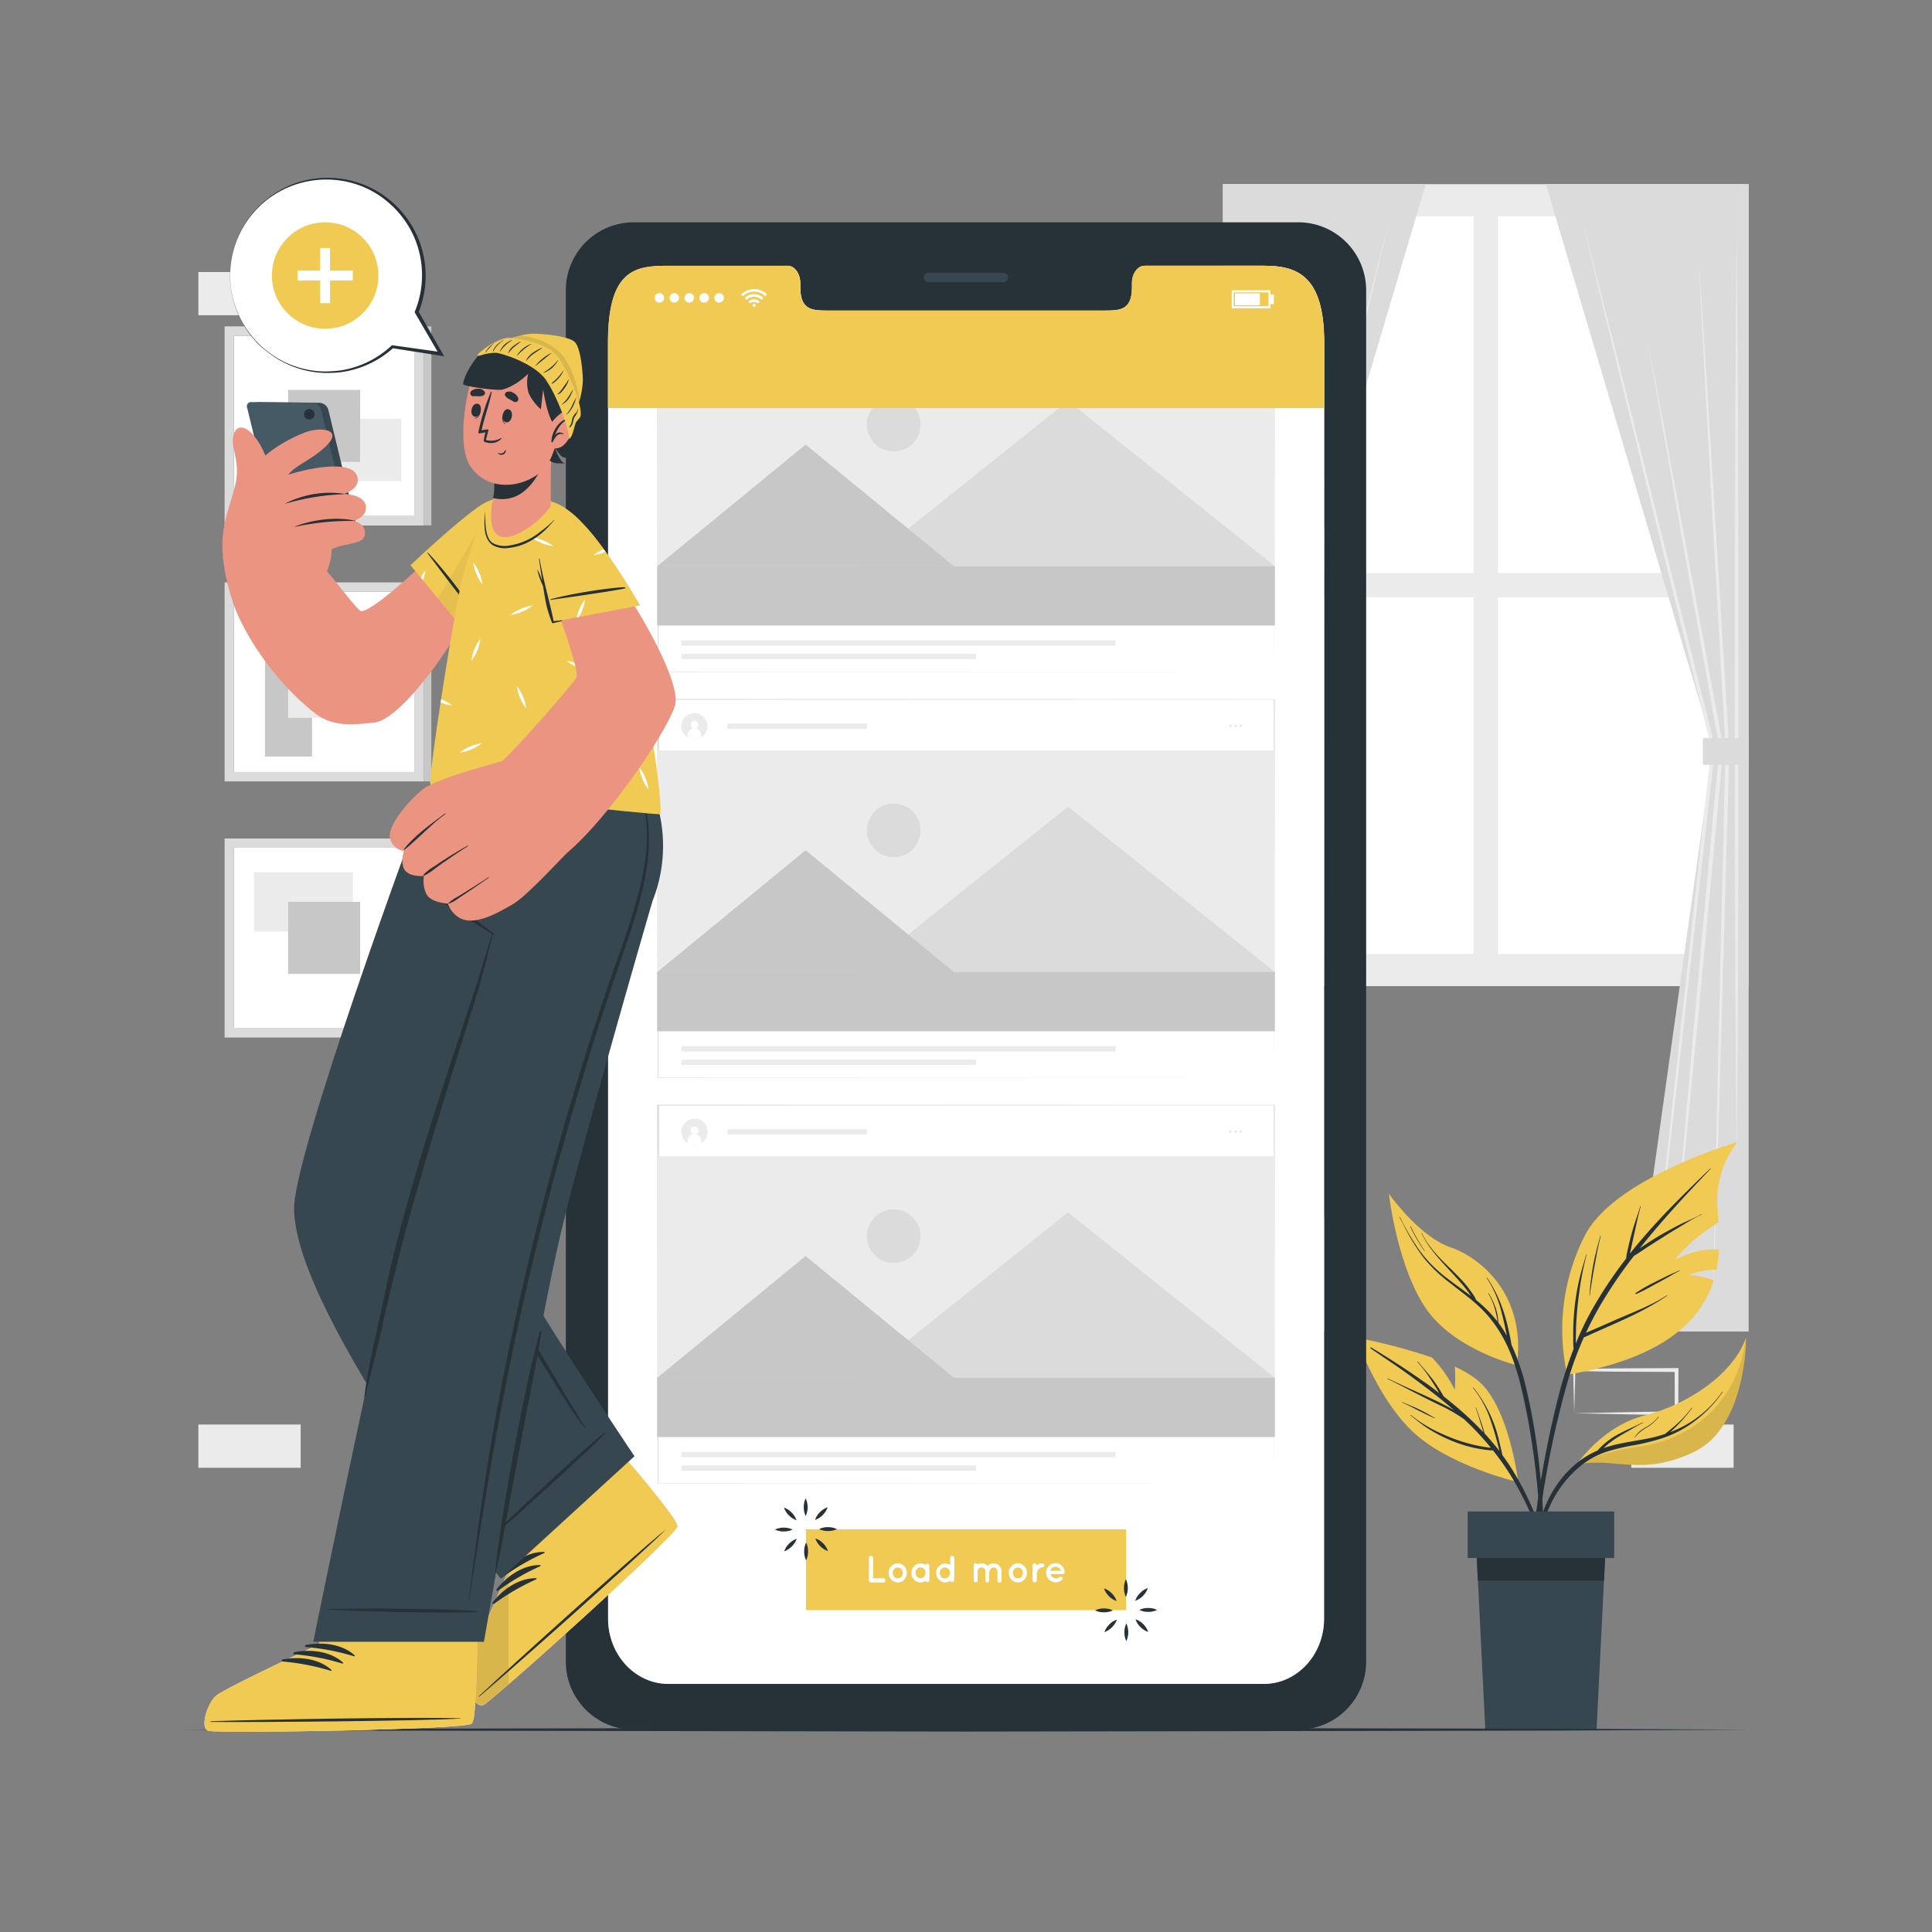 <svg xmlns="http://www.w3.org/2000/svg" viewBox="0 0 500 500"><rect x="0" y="0" width="500" height="500" fill="#808080" stroke="none"/><g id="freepik--background-complete--inject-30"><path d="M407.41,365.75l13.35-.28,6.58-.11c2.19-.05,4.37,0,6.55-.06l-.45.45-.05-11.19.5.5L420.65,355c-4.42,0-8.83-.12-13.24-.17l.27-.27c0,1.83-.09,3.67-.13,5.54Zm0,0-.15-5.54c0-1.86-.11-3.75-.13-5.65v-.27h.28c4.41-.05,8.82-.16,13.24-.17l13.24-.06h.5v.5l-.06,11.19v.45h-.44c-2.23,0-4.47,0-6.7-.06l-6.66-.11Z" style="fill:#ebebeb"></path><rect x="422.18" y="368.67" width="26.48" height="11.19" transform="translate(870.84 748.53) rotate(180)" style="fill:#ebebeb"></rect><path d="M342.86,228.32l13.36-.28,6.58-.11c2.19,0,4.36,0,6.54-.05l-.44.44-.06-11.19.5.5-13.24-.06c-4.41,0-8.82-.11-13.24-.16l.28-.28c0,1.83-.09,3.68-.14,5.54Zm0,0-.14-5.53c0-1.87-.11-3.76-.13-5.66v-.27h.27c4.42-.05,8.83-.16,13.24-.16l13.24-.07h.5v.5l0,11.19v.45h-.45c-2.23,0-4.47,0-6.69-.06L356,228.6Z" style="fill:#ebebeb"></path><path d="M357.63,242.43l13.36-.28,6.58-.11c2.19,0,4.36,0,6.54,0l-.44.44-.05-11.19.49.5-13.24-.06c-4.41,0-8.82-.11-13.24-.16l.28-.28c0,1.83-.09,3.68-.13,5.54Zm0,0-.14-5.53c0-1.87-.11-3.76-.13-5.66V231h.27c4.42-.05,8.83-.16,13.24-.16l13.24-.07h.51v.5l-.05,11.19v.45h-.45c-2.23,0-4.46,0-6.69-.06l-6.66-.11Z" style="fill:#ebebeb"></path><rect x="372.35" y="217.13" width="26.48" height="11.19" transform="translate(771.18 445.46) rotate(180)" style="fill:#ebebeb"></rect><rect x="51.34" y="368.67" width="26.48" height="11.19" transform="translate(129.16 748.53) rotate(180)" style="fill:#ebebeb"></rect><path d="M66.11,67.49l13.36-.28,6.58-.11c2.19,0,4.36,0,6.54-.06l-.44.45L92.09,56.3l.5.5-13.24-.07c-4.41,0-8.82-.11-13.24-.16l.28-.27c0,1.83-.09,3.67-.14,5.53Zm0,0L66,62c0-1.87-.11-3.75-.13-5.65V56h.27c4.42-.05,8.83-.16,13.24-.16l13.24-.06h.51v.51l0,11.19v.45h-.45c-2.23,0-4.47,0-6.69-.05l-6.66-.12Z" style="fill:#ebebeb"></path><rect x="51.34" y="70.41" width="26.48" height="11.19" transform="translate(129.16 152) rotate(180)" style="fill:#ebebeb"></rect><rect x="407.41" y="56.3" width="26.48" height="11.19" transform="translate(841.29 123.78) rotate(180)" style="fill:#ebebeb"></rect><rect x="316.5" y="47.67" width="136.06" height="207.55" transform="translate(769.05 302.88) rotate(180)" style="fill:#ebebeb"></rect><rect x="387.67" y="55.98" width="57.51" height="92.32" transform="translate(832.85 204.28) rotate(180)" style="fill:#fff"></rect><rect x="323.87" y="55.98" width="57.51" height="92.32" transform="translate(705.26 204.28) rotate(180)" style="fill:#fff"></rect><rect x="387.67" y="154.58" width="57.51" height="92.32" transform="translate(832.85 401.48) rotate(180)" style="fill:#fff"></rect><rect x="323.87" y="154.58" width="57.51" height="92.32" transform="translate(705.26 401.48) rotate(180)" style="fill:#fff"></rect><polygon points="368.99 47.67 316.5 47.67 316.5 344.6 346.88 344.6 325.67 193.5 368.99 47.67" style="fill:#dbdbdb"></polygon><polygon points="359.89 55.69 351.57 90.2 343.1 124.68 326.15 193.62 326.16 193.45 334 265.5 337.92 301.53 341.67 337.57 337.43 301.58 333.34 265.58 325.18 193.56 325.17 193.47 325.19 193.38 342.46 124.52 351.1 90.09 359.89 55.69" style="fill:#ebebeb"></polygon><polygon points="319.62 61.78 319.86 91.56 320 121.34 320.12 180.9 320 240.46 319.87 270.23 319.62 300.01 319.38 270.23 319.24 240.46 319.12 180.9 319.24 121.34 319.38 91.56 319.62 61.78" style="fill:#ebebeb"></polygon><path d="M329.43,67.36,327.8,99,326,130.66,322.47,194v0c.36,11.75.58,23.5.87,35.26l.83,35.26.83,35.26.67,35.26L324.5,299.7l-1-35.26-1-35.25c-.32-11.75-.71-23.5-1-35.26v0l3.88-63.27L327.34,99Z" style="fill:#ebebeb"></path><path d="M336.26,330.38l-3.44-34.16-3.32-34.17c-2.13-22.8-4.35-45.58-6.4-68.38v-.12l9.73-53.22,4.94-26.59,5-26.58-4.59,26.66-4.67,26.64L324,193.71v-.12c2.18,22.78,4.19,45.58,6.29,68.38l3,34.2Z" style="fill:#ebebeb"></path><rect x="316.5" y="191.01" width="11.85" height="6.92" transform="translate(644.85 388.95) rotate(180)" style="fill:#dbdbdb"></rect><polygon points="400.07 47.67 452.56 47.67 452.56 344.6 422.18 344.6 443.38 193.5 400.07 47.67" style="fill:#dbdbdb"></polygon><polygon points="409.16 55.69 417.95 90.09 426.59 124.52 443.87 193.38 443.89 193.47 443.88 193.56 435.71 265.58 431.63 301.58 427.38 337.57 431.14 301.53 435.05 265.5 442.89 193.45 442.9 193.62 425.95 124.68 417.48 90.2 409.16 55.69" style="fill:#ebebeb"></polygon><polygon points="449.43 61.78 449.68 91.56 449.82 121.34 449.93 180.9 449.82 240.46 449.68 270.23 449.43 300.01 449.19 270.23 449.05 240.46 448.94 180.9 449.05 121.34 449.19 91.56 449.43 61.78" style="fill:#ebebeb"></polygon><path d="M439.63,67.36,441.72,99l1.95,31.63,3.87,63.27v0c-.26,11.76-.65,23.51-1,35.26l-1,35.25-1,35.26L443.38,335l.67-35.26.83-35.26.83-35.26c.3-11.76.52-23.51.87-35.26v0L443,130.66,441.26,99Z" style="fill:#ebebeb"></path><path d="M432.79,330.38l2.91-34.21,3-34.2c2.1-22.8,4.11-45.6,6.29-68.38v.12l-9.48-53.25-4.67-26.64-4.6-26.66,5,26.58,4.94,26.59L446,193.55v.12c-2.06,22.8-4.27,45.58-6.4,68.38l-3.33,34.17Z" style="fill:#ebebeb"></path><rect x="440.7" y="191.01" width="11.85" height="6.92" style="fill:#dbdbdb"></rect><rect x="60.55" y="86.9" width="46.65" height="46.65" style="fill:#fff"></rect><path d="M58.13,84.47V136h51.5V84.47Zm49.08,49.08H60.55V86.9h46.66Z" style="fill:#dbdbdb"></path><rect x="77.6" y="98.27" width="16.13" height="36.36" transform="translate(202.12 30.78) rotate(90)" style="fill:#ebebeb"></rect><rect x="74.57" y="100.91" width="18.63" height="18.63" transform="translate(194.11 26.34) rotate(90)" style="fill:#c7c7c7"></rect><rect x="109.64" y="84.47" width="1.99" height="51.51" style="fill:#c7c7c7"></rect><rect x="60.55" y="153.14" width="46.65" height="46.65" style="fill:#fff"></rect><rect x="68.57" y="160.61" width="12.18" height="35.19" style="fill:#c7c7c7"></rect><path d="M58.13,150.72v51.5h51.5v-51.5Zm49.08,49.08H60.55V153.14h46.66Z" style="fill:#dbdbdb"></path><rect x="74.57" y="167.15" width="18.63" height="18.63" style="fill:#ebebeb"></rect><rect x="109.64" y="150.72" width="1.99" height="51.51" style="fill:#c7c7c7"></rect><rect x="60.55" y="219.39" width="46.65" height="46.65" style="fill:#fff"></rect><rect x="65.73" y="225.75" width="25.6" height="15.3" style="fill:#ebebeb"></rect><path d="M58.13,217v51.51h51.5V217ZM107.21,266H60.55V219.39h46.66Z" style="fill:#dbdbdb"></path><rect x="74.57" y="233.4" width="18.63" height="18.63" style="fill:#c7c7c7"></rect><rect x="109.64" y="216.96" width="1.99" height="51.51" style="fill:#c7c7c7"></rect></g><g id="freepik--Plant--inject-30"><path d="M392.91,383.56s-17.46-4-27-12.78S351,346.17,351,346.17a150.3,150.3,0,0,1,19.58,5.14,33.35,33.35,0,0,1,5.92,8.38,41.18,41.18,0,0,0,0-6,26.78,26.78,0,0,1,6.21,3.78C390.67,364.42,392.91,383.56,392.91,383.56Z" style="fill:#F0CA53"></path><path d="M361.87,353.85c-2.38-1.65-4.81-3.24-7.18-4.9a.14.14,0,0,1,.15-.23c4.5,2.69,8.93,5.56,13.22,8.57,1.5,1,3,2.14,4.42,3.25l-.3-.52c-.53-.88-1.08-1.74-1.63-2.6a37,37,0,0,0-3.71-4.94c0-.06,0-.14.09-.09,1.36,1.57,2.71,3.12,4,4.79.59.79,1.13,1.61,1.65,2.44.27.44.54.88.79,1.32.08.15.17.3.26.45,2.26,1.78,4.46,3.62,6.55,5.58,1.3,1.2,2.55,2.46,3.75,3.75-.67-2.12-1.26-4.25-2-6.33a.06.06,0,1,1,.11,0c.76,2.18,1.59,4.37,2.18,6.61,1.34,1.45,2.62,2.95,3.82,4.5l-.06-.28c-.2-.82-.4-1.64-.62-2.46-.43-1.58-.89-3.15-1.43-4.7a27.36,27.36,0,0,0-4.69-8.86c-.05-.05,0-.14.09-.08a34.14,34.14,0,0,1,6.69,14c.18.75.36,1.49.53,2.24.09.4.19.8.26,1.21.53.71,1,1.43,1.54,2.17a75.48,75.48,0,0,1,7.39,14.49,166.11,166.11,0,0,1,5.59,17.44c0,.12-.14.16-.17,0-3.42-10.21-6.91-20.57-12.75-29.71q-1.86-2.88-4-5.57a33.22,33.22,0,0,1-8.49-1.69,38.4,38.4,0,0,1-8.51-4.11c-1.53-1-2.93-2.15-4.36-3.3a.06.06,0,1,1,.08-.09,34.69,34.69,0,0,0,8,4.84,43.48,43.48,0,0,0,8.81,3c1.29.28,2.59.49,3.9.66a71.2,71.2,0,0,0-5.15-5.7c-.59-.59-1.2-1.15-1.8-1.72a42.16,42.16,0,0,0-6.46-3.7c-2.86-1.38-5.67-2.84-8.5-4.28-1.6-.82-3.19-1.65-4.8-2.43-.07,0,0-.14.06-.11,2.87,1.39,5.79,2.69,8.68,4,2.73,1.25,5.49,2.5,8.1,4l.33.2c-2.36-2.06-4.81-4-7.31-5.91Q365.44,356.34,361.87,353.85Z" style="fill:#263238"></path><path d="M362.86,362.85c1.42.62,2.87,1.17,4.27,1.83s2.82,1.47,4.19,2.28c.06,0,0,.12-.06.09-1.39-.67-2.8-1.29-4.18-2s-2.81-1.47-4.25-2.11C362.76,362.93,362.79,362.82,362.86,362.85Z" style="fill:#263238"></path><path d="M449.62,295.58a24.91,24.91,0,0,0-5.21,14.5c-.06,1.56.19,3.74.37,6.31a41.39,41.39,0,0,0-11.4,9.74,20.63,20.63,0,0,1,11.52-2.76,36.05,36.05,0,0,1-.67,5.22,19.55,19.55,0,0,0-7.4,1.46,16.64,16.64,0,0,1,6.67,1.33c-3.11,9.9-12.36,20.07-37.91,24.39a53.65,53.65,0,0,1,4.53-35.95C417.77,304.77,449.62,295.58,449.62,295.58Z" style="fill:#F0CA53"></path><path d="M396.75,398.14q.67-6.34,1.66-12.65a253.76,253.76,0,0,1,5.15-25,98.9,98.9,0,0,1,3.69-11.39,17.7,17.7,0,0,1-.1-2c0-.82,0-1.63,0-2.45,0-1.64.09-3.27.23-4.9a59.63,59.63,0,0,1,1.57-9.58c.47-1.82,1-3.61,1.55-5.41a.06.06,0,1,1,.11,0,70.85,70.85,0,0,0-1.88,9.56,88,88,0,0,0-.86,9.59c0,.88-.05,1.75-.05,2.63,0,.37,0,.75,0,1.13a80.15,80.15,0,0,1,4.3-8.91,109.17,109.17,0,0,1,8.75-13.08,5.8,5.8,0,0,1,.2-1.43c.12-.57.25-1.14.38-1.71.26-1.16.55-2.33.87-3.48.63-2.31,1.47-4.55,2.19-6.84a.06.06,0,0,1,.12,0c-.68,2.26-1.12,4.6-1.64,6.91-.26,1.14-.51,2.28-.76,3.42-.12.57-.25,1.14-.36,1.71l0,.13c1-1.31,2.09-2.59,3.17-3.85,4.87-5.72,10.22-11,15.61-16.24.66-.64,1.34-1.27,2-1.91.05,0,.13,0,.08.09-5.15,5.37-10.21,10.79-15,16.48-1.14,1.35-2.26,2.71-3.36,4.1.58-.4,1.16-.78,1.74-1.16,1.49-1,3-1.92,4.54-2.79s3.11-1.71,4.71-2.5,3.39-1.47,5-2.39c.06,0,.12.07.05.1a37.79,37.79,0,0,0-4.66,2.58c-1.55.92-3.11,1.85-4.63,2.82s-3,1.89-4.5,2.86c-1.25.81-2.47,1.69-3.76,2.44a121.29,121.29,0,0,0-8.18,11.91,86.47,86.47,0,0,0-4.23,8l.91-.4,2.34-1,4.52-2c2.87-1.24,5.78-2.39,8.59-3.76a38.62,38.62,0,0,0,4.58-2.54c.07-.05.12.06.06.1-5.24,3.61-11.11,6.16-16.91,8.72L412,345.18c-.69.31-1.38.65-2.09.92a88.89,88.89,0,0,0-4.32,11.83A240.48,240.48,0,0,0,400,382.65c-1.47,8.34-2.46,16.74-3.22,25.17-.1,1.06-.19,2.11-.31,3.16a.34.34,0,0,1-.67,0C395.87,406.68,396.31,402.39,396.75,398.14Z" style="fill:#263238"></path><path d="M412.29,327.59c.47-2.6,1.16-5.13,1.86-7.68,0-.07.14,0,.12,0-.65,2.49-1.11,5-1.58,7.57s-.9,5.18-1.26,7.78a0,0,0,0,1-.08,0A68.86,68.86,0,0,1,412.29,327.59Z" style="fill:#263238"></path><path d="M423.3,334.63a46.55,46.55,0,0,1,5.56-3.12c.93-.48,1.87-.94,2.82-1.4s2-.86,2.94-1.35c.07,0,.13.07.06.11-.93.47-1.82,1-2.74,1.53s-1.88,1.05-2.83,1.56c-1.87,1-3.71,2.11-5.67,2.92A.14.14,0,0,1,423.3,334.63Z" style="fill:#263238"></path><path d="M392.59,353.32s-16.15-3.86-23.57-14.7c-7.09-10.35-9.38-28-9.56-29.55.29,1.43,3.63,16.85,14.63,24C382.51,338.6,390.64,343.13,392.59,353.32Z" style="fill:#263238;opacity:0.1"></path><path d="M377.68,325.4a20.68,20.68,0,0,1,6,9.81s0,.05-.05,0a24.18,24.18,0,0,0-6-9.74C377.55,325.44,377.63,325.35,377.68,325.4Z" style="fill:#263238"></path><path d="M392.59,353.32s-16.15-3.86-23.57-14.7c-7.09-10.35-9.38-28-9.56-29.55a.65.65,0,0,0,0-.1s7.75,11,15.9,13.82S394.93,335.31,392.59,353.32Z" style="fill:#F0CA53"></path><path d="M362.31,315a66.13,66.13,0,0,0,5,8.54,34.21,34.21,0,0,0,6.65,6.84c2.19,1.74,4.51,3.32,6.73,5a.35.35,0,0,0-.05-.08c-.41-.62-.86-1.22-1.32-1.81-.92-1.18-1.94-2.3-2.95-3.4-2-2.18-4.06-4.31-5.86-6.67a25,25,0,0,1-2.59-4.17c0-.07.08-.11.11,0,2.62,5.46,7.86,9,11.59,13.56.53.66,1,1.34,1.49,2a8.07,8.07,0,0,1,.93,1.65,33.76,33.76,0,0,1,5.51,5.57,22.12,22.12,0,0,0-.64-3.14,15.85,15.85,0,0,0-1.72-4.09c0-.07.06-.13.1-.07a19.29,19.29,0,0,1,1.89,4.07,14.82,14.82,0,0,1,.59,3.49h0a31.09,31.09,0,0,1,2.19,3.39c-.07-.34-.14-.69-.2-1-.32-1.61-.68-3.22-1.1-4.81a28.77,28.77,0,0,0-3.88-9.1c0-.06.05-.13.1-.06a34.53,34.53,0,0,1,4.3,8.9c.52,1.59.93,3.2,1.29,4.83.18.79.34,1.59.49,2.39.08.41.17.83.24,1.26a57.69,57.69,0,0,1,3.72,10.95,160.46,160.46,0,0,1,3.45,20.43,169,169,0,0,1,1.11,21.69c0,.91-.07,1.81-.12,2.72a.19.19,0,0,1-.37,0c-.16-3.58-.25-7.17-.47-10.75s-.52-7.16-.9-10.73a191.28,191.28,0,0,0-3.37-20.89c-1.31-5.91-3-11.85-6.24-17a31.94,31.94,0,0,0-5.82-6.93c-2.27-2-4.75-3.81-7.13-5.7a39,39,0,0,1-6.55-6.29,51.21,51.21,0,0,1-5.13-8.33c-.39-.74-.78-1.46-1.16-2.19C362.17,315,362.27,315,362.31,315Z" style="fill:#263238"></path><path d="M365.1,317.41a53.46,53.46,0,0,0,3.59,6.29,0,0,0,1,1-.07.05,43.32,43.32,0,0,1-3.64-6.3C365,317.38,365.06,317.34,365.1,317.41Z" style="fill:#263238"></path><path d="M451.88,346.17s.25,23-13.48,29.59-21.08,1.1-30.41,3.32h0c.36-.55,7-10.11,17.6-12.75C436.51,363.61,448.57,355.74,451.88,346.17Z" style="fill:#F0CA53"></path><path d="M451.88,346.17s.25,23-13.48,29.59-21.08,1.1-30.41,3.32h0a51.8,51.8,0,0,1,15.6-4.6C432.27,373.43,448.81,367.79,451.88,346.17Z" style="opacity:0.1"></path><path d="M407.09,379.49a23,23,0,0,1,5.46-3.69c.29-.15.59-.26.89-.39.15-.18.3-.35.46-.52a16.85,16.85,0,0,1,1.3-1.23,18.59,18.59,0,0,1,2.76-2c2.27-1.34,4.76-2.28,7.09-3.52a.06.06,0,0,1,.06.11c-1.15.59-2.27,1.25-3.38,1.9s-2.21,1.24-3.26,1.93a23.44,23.44,0,0,0-2.72,2l-.71.68a35.63,35.63,0,0,1,4.64-1.23c2.52-.51,5.06-.87,7.57-1.41a35.55,35.55,0,0,0,3.64-1c1.14-.92,2.28-1.83,3.35-2.82a27.07,27.07,0,0,0,3.55-3.94c0-.06.15,0,.1.07a42.39,42.39,0,0,1-5.62,6.21c.59-.23,1.17-.47,1.75-.73a28.4,28.4,0,0,0,11.7-9.73c0-.07.14,0,.1.06a32,32,0,0,1-9.46,9.08,28.44,28.44,0,0,1-6,2.83A55.71,55.71,0,0,1,423,374a53.5,53.5,0,0,0-7.28,1.73,21.73,21.73,0,0,0-6.1,3.21,28.65,28.65,0,0,0-8.23,10.2,51.41,51.41,0,0,0-4.53,16.79c0,.24-.4.24-.39,0C397.07,396.24,399.65,386.19,407.09,379.49Z" style="fill:#263238"></path><path d="M423,372a7.8,7.8,0,0,1,2.82-2.56,10.35,10.35,0,0,0,3.35-2.78c.05-.06.15,0,.11.06a11.42,11.42,0,0,1-3,2.66,10.43,10.43,0,0,0-3.23,2.67C423.07,372.11,423,372.06,423,372Z" style="fill:#263238"></path><polygon points="415.73 396.44 415.11 409.06 413.19 447.63 384.4 447.63 382.48 409.06 381.86 396.44 415.73 396.44" style="fill:#37474f"></polygon><polygon points="415.73 396.44 415.11 409.06 382.48 409.06 381.86 396.44 415.73 396.44" style="fill:#263238"></polygon><rect x="379.84" y="391.17" width="37.91" height="12.04" style="fill:#37474f"></rect></g><g id="freepik--Floor--inject-30"><polygon points="47.44 447.63 98.08 447.39 148.72 447.3 250 447.13 351.28 447.3 401.92 447.39 452.56 447.63 401.92 447.88 351.28 447.97 250 448.13 148.72 447.96 98.08 447.88 47.44 447.63" style="fill:#263238"></polygon></g><g id="freepik--Device--inject-30"><path d="M336.12,57.53H163.86a17.58,17.58,0,0,0-17.42,17.75v354.6a17.59,17.59,0,0,0,17.42,17.75H336.12a17.6,17.6,0,0,0,17.44-17.75V75.28A17.59,17.59,0,0,0,336.12,57.53Zm6.55,361.39c0,9.33-7,16.88-15.61,16.88H173c-8.64,0-15.63-7.55-15.63-16.88V88.72c0-19,7-19.94,15.63-19.94h30.87c1.79,0,3.26,2,3.26,4.56v1.09c0,5.92,3.24,5.94,7.22,5.94h71.39c4,0,7.22,0,7.22-5.94V73.34c0-2.52,1.45-4.56,3.27-4.56h30.88c8.62,0,15.61,2.53,15.61,19.94Z" style="fill:#263238"></path><path d="M259.73,73H240.26a1.2,1.2,0,0,1-1.2-1.2h0a1.21,1.21,0,0,1,1.2-1.21h19.47a1.2,1.2,0,0,1,1.2,1.21h0A1.2,1.2,0,0,1,259.73,73Z" style="fill:#37474f"></path><path d="M342.67,88.72v330.2c0,9.33-7,16.88-15.61,16.88H173c-8.64,0-15.63-7.55-15.63-16.88V88.72c0-19,7-19.94,15.63-19.94h30.87c1.79,0,3.26,2,3.26,4.56v1.09c0,5.92,3.24,5.94,7.22,5.94h71.39c4,0,7.23,0,7.23-5.94V73.34c0-2.52,1.44-4.56,3.27-4.56h30.87C335.68,68.78,342.67,71.31,342.67,88.72Z" style="fill:#fff"></path><rect x="170.33" y="88.3" width="159.46" height="85.58" style="fill:#fff"></rect><path d="M329.78,173.88l-159.45.05h-.11v-.05l-.14-85.58v-.11h.25l159.45,0h.14v.06Zm0,0-.14-85.58.14.06-159.45,0,.24-.1-.14,85.58-.1,0Z" style="fill:#dbdbdb"></path><rect x="176.35" y="165.75" width="112.36" height="1.35" style="fill:#ebebeb"></rect><rect x="176.35" y="169.23" width="76.25" height="1.35" style="fill:#ebebeb"></rect><rect x="170.08" y="89.2" width="159.85" height="72.66" transform="translate(500 251.07) rotate(180)" style="fill:#ebebeb"></rect><polygon points="222.89 146.53 329.92 146.53 276.41 103.75 222.89 146.53" style="fill:#dbdbdb"></polygon><polygon points="170.08 146.56 246.91 146.56 208.49 115.05 170.08 146.56" style="fill:#c7c7c7"></polygon><rect x="170.08" y="146.53" width="159.85" height="15.34" style="fill:#c7c7c7"></rect><circle cx="231.29" cy="109.89" r="6.94" style="fill:#dbdbdb"></circle><rect x="170.33" y="181" width="159.46" height="97.89" style="fill:#fff"></rect><path d="M329.78,278.88l-159.45.05h-.11v-.05L170.08,181v-.12h.25l159.45.05h.14V181Zm0,0L329.64,181l.14.06-159.45.05.24-.11-.14,97.88-.1-.05Z" style="fill:#dbdbdb"></path><path d="M181.5,190.81a3,3,0,0,1-1,.41,3.39,3.39,0,0,1-4.09-2.48,3.38,3.38,0,1,1,5.06,2.07Z" style="fill:#ebebeb"></path><path d="M180.75,187.55a1,1,0,1,1-1-1A1,1,0,0,1,180.75,187.55Z" style="fill:#fff"></path><path d="M181.5,190.39v.42a3,3,0,0,1-1,.41,3.34,3.34,0,0,1-2.58-.41v-.42a1.78,1.78,0,1,1,3.55,0Z" style="fill:#fff"></path><path d="M318.46,187.56c.23,0,.43.14.43.32s-.2.31-.43.31-.42-.14-.42-.31S318.22,187.56,318.46,187.56Z" style="fill:#ebebeb"></path><path d="M319.77,187.56c.23,0,.43.14.43.32s-.2.31-.43.31-.42-.14-.42-.31A.38.38,0,0,1,319.77,187.56Z" style="fill:#ebebeb"></path><path d="M321.08,187.56c.24,0,.43.14.43.32s-.19.31-.43.31-.42-.14-.42-.31A.38.38,0,0,1,321.08,187.56Z" style="fill:#ebebeb"></path><rect x="188.24" y="187.27" width="36.11" height="1.35" style="fill:#ebebeb"></rect><rect x="176.35" y="270.76" width="112.36" height="1.35" style="fill:#ebebeb"></rect><rect x="176.35" y="274.24" width="76.25" height="1.35" style="fill:#ebebeb"></rect><rect x="170.08" y="194.21" width="159.85" height="72.66" transform="translate(500 461.09) rotate(180)" style="fill:#ebebeb"></rect><polygon points="222.89 251.54 329.92 251.54 276.41 208.75 222.89 251.54" style="fill:#dbdbdb"></polygon><polygon points="170.08 251.57 246.91 251.57 208.49 220.05 170.08 251.57" style="fill:#c7c7c7"></polygon><rect x="170.08" y="251.54" width="159.85" height="15.34" style="fill:#c7c7c7"></rect><circle cx="231.29" cy="214.9" r="6.94" style="fill:#dbdbdb"></circle><rect x="170.33" y="286" width="159.46" height="97.89" style="fill:#fff"></rect><path d="M329.78,383.89l-159.45.05h-.11v-.05L170.08,286v-.11h.25l159.45.05h.14V286Zm0,0L329.64,286l.14.07-159.45.05.24-.12-.14,97.89-.1-.05Z" style="fill:#dbdbdb"></path><path d="M181.5,295.82a3.22,3.22,0,0,1-1,.41,3.39,3.39,0,1,1,1-.41Z" style="fill:#ebebeb"></path><path d="M180.75,292.56a1,1,0,1,1-1-1A1,1,0,0,1,180.75,292.56Z" style="fill:#fff"></path><path d="M181.5,295.4v.42a3.22,3.22,0,0,1-1,.41,3.38,3.38,0,0,1-2.58-.41v-.42a1.78,1.78,0,1,1,3.55,0Z" style="fill:#fff"></path><path d="M318.46,292.57c.23,0,.43.14.43.32s-.2.31-.43.31-.42-.14-.42-.31S318.22,292.57,318.46,292.57Z" style="fill:#ebebeb"></path><path d="M319.77,292.57c.23,0,.43.14.43.32s-.2.31-.43.31-.42-.14-.42-.31A.38.38,0,0,1,319.77,292.57Z" style="fill:#ebebeb"></path><path d="M321.08,292.57c.24,0,.43.14.43.32s-.19.31-.43.31-.42-.14-.42-.31A.38.38,0,0,1,321.08,292.57Z" style="fill:#ebebeb"></path><rect x="188.24" y="292.27" width="36.11" height="1.35" style="fill:#ebebeb"></rect><rect x="176.35" y="375.77" width="112.36" height="1.35" style="fill:#ebebeb"></rect><rect x="176.35" y="379.25" width="76.25" height="1.35" style="fill:#ebebeb"></rect><rect x="170.08" y="299.22" width="159.85" height="72.66" transform="translate(500 671.11) rotate(180)" style="fill:#ebebeb"></rect><polygon points="222.89 356.55 329.92 356.55 276.41 313.76 222.89 356.55" style="fill:#dbdbdb"></polygon><polygon points="170.08 356.58 246.91 356.58 208.49 325.06 170.08 356.58" style="fill:#c7c7c7"></polygon><rect x="170.08" y="356.55" width="159.85" height="15.34" style="fill:#c7c7c7"></rect><circle cx="231.29" cy="319.91" r="6.94" style="fill:#dbdbdb"></circle><path d="M342.67,88.72v16.89H157.32V88.72c0-19,7-19.94,15.64-19.94h30.86c1.79,0,3.25,2,3.25,4.57v1.09c0,5.91,3.25,5.93,7.23,5.93h71.39c4,0,7.22,0,7.22-5.93V73.35c0-2.54,1.45-4.57,3.27-4.57h30.88C335.68,68.78,342.67,71.3,342.67,88.72Z" style="fill:#F0CA53"></path><g id="freepik--u5Zjqx--inject-30"><path d="M198.49,76.19l-.3.3-.16.17a4.07,4.07,0,0,0-5.75,0l-.17-.16-.29-.3h0l0,0c.13-.11.25-.23.38-.33a4,4,0,0,1,.87-.56,4.29,4.29,0,0,1,1.16-.39l.58-.08c.06,0,.49,0,.5,0l.4,0a4,4,0,0,1,1.06.25,5.05,5.05,0,0,1,.71.33,4.24,4.24,0,0,1,.69.48l.31.29Z" style="fill:#fff"></path><path d="M193.22,77.6l-.47-.47a3.3,3.3,0,0,1,1.92-1,3.35,3.35,0,0,1,2.88,1l-.47.47a2.74,2.74,0,0,0-3.86,0Z" style="fill:#fff"></path><path d="M196.61,78.07c-.16.15-.31.31-.47.47a1.35,1.35,0,0,0-1-.41,1.38,1.38,0,0,0-1,.41c-.15-.16-.31-.31-.47-.47A2.06,2.06,0,0,1,196.61,78.07Z" style="fill:#fff"></path><path d="M195.57,79a.42.42,0,0,1-.42.43.43.43,0,0,1,0-.85A.42.42,0,0,1,195.57,79Z" style="fill:#fff"></path></g><path d="M169.41,77.1a1.23,1.23,0,1,1,1.23,1.22A1.23,1.23,0,0,1,169.41,77.1Z" style="fill:#fff"></path><path d="M173.28,77.1a1.23,1.23,0,1,1,1.23,1.22A1.23,1.23,0,0,1,173.28,77.1Z" style="fill:#fff"></path><path d="M177.15,77.1a1.23,1.23,0,1,1,1.22,1.22A1.23,1.23,0,0,1,177.15,77.1Z" style="fill:#fff"></path><path d="M181,77.1a1.23,1.23,0,1,1,1.22,1.22A1.23,1.23,0,0,1,181,77.1Z" style="fill:#fff"></path><path d="M184.88,77.1a1.23,1.23,0,1,1,1.23,1.22A1.23,1.23,0,0,1,184.88,77.1Z" style="fill:#fff"></path><path d="M328.77,79.78h-10V75.14h10Zm-9.49-.52h9v-3.6h-9Z" style="fill:#fff"></path><rect x="319.6" y="75.93" width="6.45" height="3.06" style="fill:#fff"></rect><rect x="328.77" y="76.22" width="0.89" height="2.48" style="fill:#fff"></rect><rect x="208.57" y="395.79" width="82.87" height="20.92" style="fill:#F0CA53"></rect><path d="M224.87,409v-5.81a.53.53,0,0,1,.54-.54.55.55,0,0,1,.55.54v5.26h2.67a.55.55,0,0,1,0,1.1h-3.22A.54.54,0,0,1,224.87,409Z" style="fill:#fff"></path><path d="M230.66,408.79a2.5,2.5,0,0,1-.68-1.74,2.54,2.54,0,0,1,.68-1.72,2.26,2.26,0,0,1,1.69-.75,2.14,2.14,0,0,1,1.65.75,2.46,2.46,0,0,1,.69,1.72,2.42,2.42,0,0,1-.69,1.74,2.18,2.18,0,0,1-1.65.75A2.3,2.3,0,0,1,230.66,408.79Zm.39-1.74a1.59,1.59,0,0,0,.36,1.05,1.34,1.34,0,0,0,.94.36,1.3,1.3,0,0,0,.91-.36,1.51,1.51,0,0,0,.39-1.05,1.45,1.45,0,0,0-.39-1,1.37,1.37,0,0,0-.91-.38,1.4,1.4,0,0,0-.94.38A1.53,1.53,0,0,0,231.05,407.05Z" style="fill:#fff"></path><path d="M240.53,407.05V409a.52.52,0,0,1-1,.1,2.23,2.23,0,0,1-1.31.43,2.31,2.31,0,0,1-1.68-.72,2.57,2.57,0,0,1-.67-1.74,2.49,2.49,0,0,1,.67-1.73,2.25,2.25,0,0,1,1.68-.74,2.3,2.3,0,0,1,1.31.43.52.52,0,0,1,1,.1Zm-1,0a1.42,1.42,0,0,0-.39-1,1.23,1.23,0,0,0-1.83,0,1.41,1.41,0,0,0-.38,1,1.47,1.47,0,0,0,.38,1,1.29,1.29,0,0,0,1.83,0A1.48,1.48,0,0,0,239.49,407.05Z" style="fill:#fff"></path><path d="M246.92,409a.53.53,0,0,1-1,.11,2.4,2.4,0,0,1-1.34.43,2.47,2.47,0,0,1,0-4.93,2.4,2.4,0,0,1,1.32.41v-1.85a.54.54,0,0,1,.54-.53.53.53,0,0,1,.53.53V407h0Zm-2.39-3.32a1.27,1.27,0,0,0-.93.41,1.44,1.44,0,0,0,0,2,1.28,1.28,0,0,0,1.86,0,1.44,1.44,0,0,0,0-2A1.27,1.27,0,0,0,244.53,405.65Z" style="fill:#fff"></path><path d="M256,406.62V409a.53.53,0,0,1-.53.53A.55.55,0,0,1,255,409v-2.36a1,1,0,0,0-1-1,1,1,0,0,0-1,1V409s0,0,0,.07v0s0,0,0,.06v.05a.58.58,0,0,1-.49.32h-.1a.54.54,0,0,1-.42-.52v-2.33h0v-1.53a.52.52,0,0,1,1-.24,2.15,2.15,0,0,1,1.05-.29,2,2,0,0,1,1.55.68,2,2,0,0,1,1.55-.68,2.06,2.06,0,0,1,2.05,2.07V409a.53.53,0,1,1-1.05,0v-2.33a1,1,0,0,0-2,0Z" style="fill:#fff"></path><path d="M261.74,408.79a2.46,2.46,0,0,1-.68-1.74,2.5,2.5,0,0,1,.68-1.72,2.26,2.26,0,0,1,1.69-.75,2.18,2.18,0,0,1,1.65.75,2.46,2.46,0,0,1,.69,1.72,2.42,2.42,0,0,1-.69,1.74,2.21,2.21,0,0,1-1.65.75A2.3,2.3,0,0,1,261.74,408.79Zm.39-1.74a1.59,1.59,0,0,0,.36,1.05,1.34,1.34,0,0,0,.94.36,1.32,1.32,0,0,0,.91-.36,1.55,1.55,0,0,0,.38-1.05,1.49,1.49,0,0,0-.38-1,1.39,1.39,0,0,0-.91-.38,1.4,1.4,0,0,0-.94.38A1.53,1.53,0,0,0,262.13,407.05Z" style="fill:#fff"></path><path d="M270.28,405.1a.52.52,0,0,1-.52.52,1,1,0,0,0-.6.19,1.68,1.68,0,0,0-.45.47,2.94,2.94,0,0,0-.4.83V409a.54.54,0,0,1-.55.53.53.53,0,0,1-.52-.53V405.1a.51.51,0,0,1,.52-.51.53.53,0,0,1,.55.51v.07a1.26,1.26,0,0,1,.2-.2,2.16,2.16,0,0,1,1.25-.38A.51.51,0,0,1,270.28,405.1Z" style="fill:#fff"></path><path d="M270.73,407a2.43,2.43,0,0,1,2.4-2.46,2.35,2.35,0,0,1,2.38,2.28v.05a.28.28,0,0,1,0,.09.48.48,0,0,1-.51.4h-3.14a1.32,1.32,0,0,0,.34.65,1.54,1.54,0,0,0,.94.44,1.6,1.6,0,0,0,1-.25.58.58,0,0,1,.74,0,.47.47,0,0,1,0,.65,2.51,2.51,0,0,1-1.77.65A2.45,2.45,0,0,1,270.73,407Zm1.07-.48h2.79a1.61,1.61,0,0,0-1.46-1.05A1.38,1.38,0,0,0,271.8,406.56Z" style="fill:#fff"></path></g><g id="freepik--Lines--inject-30"><path d="M291.38,408.69a5.49,5.49,0,0,1,0,4.58,5.49,5.49,0,0,1,0-4.58Z" style="fill:#263238"></path><path d="M285.72,411.08a5,5,0,0,1,2,1.27,5,5,0,0,1,1.26,2,5,5,0,0,1-2-1.27A5.08,5.08,0,0,1,285.72,411.08Z" style="fill:#263238"></path><path d="M283.42,416.77a4.85,4.85,0,0,1,2.29-.5,4.9,4.9,0,0,1,2.29.5,5.16,5.16,0,0,1-2.29.5A5.1,5.1,0,0,1,283.42,416.77Z" style="fill:#263238"></path><path d="M285.81,422.42a5,5,0,0,1,1.26-2,5,5,0,0,1,2-1.27,5.55,5.55,0,0,1-3.24,3.24Z" style="fill:#263238"></path><path d="M291.49,424.73a5.52,5.52,0,0,1,0-4.59,5.52,5.52,0,0,1,0,4.59Z" style="fill:#263238"></path><path d="M297.14,422.34a5,5,0,0,1-2-1.27,4.85,4.85,0,0,1-1.26-2,5,5,0,0,1,2,1.26A5.06,5.06,0,0,1,297.14,422.34Z" style="fill:#263238"></path><path d="M299.45,416.65a5.13,5.13,0,0,1-2.29.5,4.87,4.87,0,0,1-2.29-.5,4.87,4.87,0,0,1,2.29-.5A5.13,5.13,0,0,1,299.45,416.65Z" style="fill:#263238"></path><path d="M297.06,411a5.07,5.07,0,0,1-1.26,2,5,5,0,0,1-2,1.27,5,5,0,0,1,1.27-2A5.07,5.07,0,0,1,297.06,411Z" style="fill:#263238"></path><path d="M208.51,387.77a5.49,5.49,0,0,1,0,4.58,5.49,5.49,0,0,1,0-4.58Z" style="fill:#263238"></path><path d="M202.86,390.16a5,5,0,0,1,2,1.27,4.85,4.85,0,0,1,1.26,2,5.5,5.5,0,0,1-3.23-3.24Z" style="fill:#263238"></path><path d="M200.55,395.85a5.49,5.49,0,0,1,4.58,0,5.49,5.49,0,0,1-4.58,0Z" style="fill:#263238"></path><path d="M202.94,401.5a5.18,5.18,0,0,1,1.26-2,5,5,0,0,1,2-1.26,5.55,5.55,0,0,1-3.24,3.24Z" style="fill:#263238"></path><path d="M208.62,403.8a5.1,5.1,0,0,1-.5-2.29,5.16,5.16,0,0,1,.5-2.29,4.9,4.9,0,0,1,.5,2.29A4.85,4.85,0,0,1,208.62,403.8Z" style="fill:#263238"></path><path d="M214.28,401.42a5.12,5.12,0,0,1-2-1.27,5,5,0,0,1-1.26-2,5,5,0,0,1,2,1.26A5.12,5.12,0,0,1,214.28,401.42Z" style="fill:#263238"></path><path d="M216.58,395.73a5.1,5.1,0,0,1-2.29.5,5,5,0,0,1-2.29-.5,4.9,4.9,0,0,1,2.29-.5A5.1,5.1,0,0,1,216.58,395.73Z" style="fill:#263238"></path><path d="M214.19,390.08a5,5,0,0,1-1.26,2,5,5,0,0,1-2,1.27,5,5,0,0,1,1.27-2A5.07,5.07,0,0,1,214.19,390.08Z" style="fill:#263238"></path></g><g id="freepik--Character--inject-30"><path d="M135.84,346.34l26.74,31.87c5.14,6.07,9.54,11.48,11.56,14.49l0,.05a5.63,5.63,0,0,1,1.14,2.25.15.15,0,0,1,0,.07c-.76,2.75-48,45.25-50.18,46.18s-5-5.12-4.44-8.23S132,405.53,132,405.53l-26.41-32.09Z" style="fill:#eb9481"></path><path d="M157.09,371.68l5.49,6.53c5.14,6.07,9.54,11.48,11.56,14.49l0,.05a11,11,0,0,1,1.14,2.25.15.15,0,0,1,0,.07c-.76,2.75-48,45.25-50.18,46.18s-5-5.12-4.44-8.23S132,405.53,132,405.53L126.37,399Z" style="fill:#ebebeb"></path><path d="M125.12,441.25c2.15-.93,49.42-43.42,50.19-46.18.31-1.05-5.48-8.3-12.73-16.85l-.23-.27L131.55,405l.48.51S121.21,429.89,120.68,433,123,442.19,125.12,441.25Z" style="fill:#F0CA53"></path><polygon points="131.62 404.97 131.62 405.11 131.54 405.03 131.62 404.97" style="fill:#020100"></polygon><path d="M120.69,433c.46-2.76,9-22.13,10.93-26.57V435.9a79.33,79.33,0,0,1-6.5,5.36C123,442.19,120.17,436.13,120.69,433Z" style="fill:#020100;opacity:0.1"></path><path d="M124,438.94c7.79-7.36,39.91-36.31,48.17-43,.07-.06.11,0,0,.05-7.57,7.46-39.92,36.15-48.1,43.07C124,439.22,123.84,439.09,124,438.94Z" style="fill:#263238"></path><path d="M129.55,407.93c2.61-3.4,6.87-6.37,11.28-6.29.17,0,.16.25,0,.3a59,59,0,0,0-10.94,6.38A.27.27,0,0,1,129.55,407.93Z" style="fill:#263238"></path><path d="M128.51,411.33c2.61-3.4,6.88-6.37,11.28-6.29.17,0,.16.24,0,.3a59.49,59.49,0,0,0-10.94,6.37A.27.27,0,0,1,128.51,411.33Z" style="fill:#263238"></path><path d="M127.47,414.73c2.61-3.41,6.88-6.37,11.28-6.29.17,0,.17.24,0,.3a59.91,59.91,0,0,0-10.95,6.37A.27.27,0,0,1,127.47,414.73Z" style="fill:#263238"></path><path d="M122.93,307.75c2.29,11.31,41.27,69.12,41.27,69.12l-34.62,31.69s-56.78-73.1-53.31-98.1c3-21.74,35.58-109.18,35.58-109.18h37.56S120.68,296.63,122.93,307.75Z" style="fill:#37474f"></path><path d="M126.63,398.12c5-4.8,3.51-3.5,8.58-8.24,2.48-2.32,18.81-17.55,21.5-19.3.06,0,.14.05.1.1-2,2.53-18.57,17.48-21.1,19.75-5.16,4.64-3.73,3.25-9,7.84C126.67,398.35,126.53,398.21,126.63,398.12Z" style="fill:#263238"></path><path d="M116.48,304c.54-2.83,1.15-5.64,1.75-8.45q1.83-8.62,3.87-17.19,4.07-17,8.82-33.79c3.21-11.24,6.59-22.46,10.49-33.48.48-1.36,1-2.72,1.47-4.07,0-.11.2-.06.17,0-3.38,11-6.86,22-10,33.15s-6.07,22.18-8.82,33.34c-1.38,5.61-2.67,11.23-3.92,16.87q-.93,4.16-1.81,8.31a58.41,58.41,0,0,0-1.57,8.57,13,13,0,0,0,2.2,7.72c1.41,2.3,31.4,53.52,32.39,54.44.08.08,0,.19-.12.12-4.1-3.69-34-55.26-34.8-57.67A15.59,15.59,0,0,1,116.48,304Z" style="fill:#263238"></path><path d="M131.67,385.51S123.56,425,123.56,425c-.1,8-.34,14.92-.8,18.51a.13.13,0,0,1,0,.06,5.41,5.41,0,0,1-.62,2.44l0,.05c-2.38,1.58-65.94,2.56-68.17,1.85s-.38-7.12,2.06-9.12,26.61-13.27,26.61-13.27l8.5-39.45Z" style="fill:#eb9481"></path><path d="M53.91,447.93c2.22.71,65.79-.27,68.17-1.84,0,0,0,0,0-.06a5.41,5.41,0,0,0,.62-2.44.15.15,0,0,0,0-.07c.46-3.58.69-10.55.81-18.5l1.4-6.87H84.17l-1.58,7.38S58.42,436.8,56,438.81,51.67,447.23,53.91,447.93Z" style="fill:#ebebeb"></path><path d="M53.91,447.93c2.23.71,65.78-.27,68.18-1.85.92-.58,1.31-9.85,1.47-21.06v-.35l-41,.18,0,.69S58.42,436.8,56,438.81,51.68,447.23,53.91,447.93Z" style="fill:#F0CA53"></path><path d="M54.59,445.46c10.71-.43,53.94-1.15,64.56-.77.09,0,.09.07,0,.07-10.6.66-53.84,1-64.56.87C54.37,445.63,54.36,445.46,54.59,445.46Z" style="fill:#263238"></path><path d="M79.14,425.72c4.2-.85,9.37-.29,12.63,2.67.13.11,0,.29-.17.25a59.08,59.08,0,0,0-12.44-2.39A.27.27,0,0,1,79.14,425.72Z" style="fill:#263238"></path><path d="M76.12,427.6c4.21-.85,9.37-.29,12.64,2.67.13.11,0,.29-.18.25a59,59,0,0,0-12.43-2.39A.27.27,0,0,1,76.12,427.6Z" style="fill:#263238"></path><path d="M73.11,429.48c4.2-.85,9.37-.29,12.64,2.67.12.11,0,.29-.18.25A59.08,59.08,0,0,0,73.13,430,.27.27,0,0,1,73.11,429.48Z" style="fill:#263238"></path><path d="M112.69,201.28A154.68,154.68,0,0,1,115.92,220c.78,7.86,1.76,14.81,2.81,15.68s7.12,4.79,9.12,6c0,0-18.51,56.09-23.28,74.79-6.92,27.11-23.5,108.43-23.5,108.43h44.17s13.44-77.42,19.31-103.23c5-22.13,24.32-88.5,24.32-88.5a38.53,38.53,0,0,0-1.56-31.92S112.69,201.25,112.69,201.28Z" style="fill:#37474f"></path><path d="M85,416.37c6.55,0,4.67-.12,11.22-.09,3.21,0,24.27.15,27.26.72.06,0,.06.13,0,.14-3,.48-24.07,0-27.27-.12-6.55-.17-4.67-.2-11.21-.44A.11.11,0,0,1,85,416.37Z" style="fill:#263238"></path><path d="M115.6,233.48a84.4,84.4,0,0,1,12.19,8.16.15.15,0,0,1-.17.25c-4.13-2.59-8.36-5.1-12.34-7.92A.29.29,0,0,1,115.6,233.48Z" style="fill:#263238"></path><path d="M119,203c0-.15.31-.14.29,0a146.76,146.76,0,0,0-1.56,14.9c-.15,2.31-.27,15.19,3.83,14.89.68-.05,1.12-.65,1.38-1.63a16.29,16.29,0,0,0,.08-4c0-2.71,0-5.41.21-8.1a72.74,72.74,0,0,1,2.48-14.88.13.13,0,0,1,.25.05,137.65,137.65,0,0,0-2,20.76c0,3.35.87,8.54-2.64,8.52s-4.54-8.65-4.62-11A76.41,76.41,0,0,1,119,203Z" style="fill:#263238"></path><path d="M121.37,233.1a19.78,19.78,0,0,1,.48,2.75,5.82,5.82,0,0,1,0,2.2.15.15,0,0,1-.28,0,7.44,7.44,0,0,1-.6-2.23c-.17-.86-.37-1.71-.52-2.57A.45.45,0,0,1,121.37,233.1Z" style="fill:#263238"></path><path d="M128.47,403.63c.11-1.05.25-2.11.4-3.16.27-2,.6-4,.9-6.06.61-4.06,1.28-8.11,2-12.16,1.38-8.06,3-16.1,4.67-24.11,1-4.52,2.06-9,3.23-13.46.09-.31.51-.16.46.14-.71,4.09-1.4,8.19-2.21,12.26s-1.61,8.12-2.39,12.18c-1.54,8-3,16.1-4.52,24.13-.43,2.27-.83,4.55-1.25,6.82-.22,1.13-.44,2.26-.67,3.39s-.58,2.23-.76,3.36c0,.11-.17.06-.15,0C128.33,405.83,128.35,404.72,128.47,403.63Z" style="fill:#263238"></path><path d="M99.92,333.3c1.47-7.33,3.45-14.57,5.45-21.77,4-14.49,8.74-28.78,13.45-43.06l4.08-12.34c.68-2.06,4-13.15,4.42-14.21a.09.09,0,0,1,.18.05c-1,3.78-2.27,9.29-3.37,13s-2.28,7.37-3.43,11.05c-2.26,7.23-4.55,14.45-6.74,21.71-4.33,14.33-8.63,28.66-12.15,43.22-1,4.08-2,8.16-2.86,12.25s-3.57,14.24-4.43,18.34c0,.11-.21.08-.2,0C95.06,354.07,98.44,340.65,99.92,333.3Z" style="fill:#263238"></path><path d="M127.38,371.65c2.43-14,5.35-27.9,8.57-41.72s6.86-27.69,10.84-41.39,8.38-27.27,13.12-40.72a170.1,170.1,0,0,0,6-19.37c1.45-6.53,2.19-13.6.67-20.19a32.74,32.74,0,0,0-1.51-4.91c0-.11.12-.2.17-.09,5.31,12.38,1.86,25.92-2.18,38.13-2.22,6.69-4.58,13.32-6.77,20q-3.36,10.3-6.45,20.71c-4.08,13.74-7.86,27.56-11.25,41.49s-6.41,27.93-9.07,42-4.91,28.32-7.18,42.51c-.3,1.85-.53,3.71-.77,5.56,0,.1-.18.1-.17,0C123.11,399.62,125,385.61,127.38,371.65Z" style="fill:#263238"></path><path d="M84.93,105.89l7.46,30.8c.32.91-.14,1.63-1,1.63l-15.85-.15a2.57,2.57,0,0,1-2.19-1.65l-7.45-30.8c-.33-.91.14-1.64,1-1.63l15.86.15A2.57,2.57,0,0,1,84.93,105.89Z" style="fill:#37474f"></path><path d="M83.05,105.86l7.46,30.8c.32.9-.14,1.63-1,1.62l-15.85-.14a2.57,2.57,0,0,1-2.19-1.66L64,105.68c-.32-.9.14-1.63,1-1.62l15.85.14A2.57,2.57,0,0,1,83.05,105.86Z" style="fill:#455a64"></path><path d="M78.69,107.22A1.35,1.35,0,1,0,80,105.86,1.34,1.34,0,0,0,78.69,107.22Z" style="fill:#263238"></path><path d="M128.07,144.83c-7,17.87-23.78,41.59-31.33,42.19-3.6.28-10,1.57-15-2.26-10.89-8.34-19-21.29-21.45-28.88-1.1-3.41,18.48-14.48,21.1-11.7,5.66,6,11.16,14.17,12.2,14,3.86-.55,16.82-13,26.8-22.6C132.54,124,130.86,137.71,128.07,144.83Z" style="fill:#eb9481"></path><path d="M58.66,133.48c2-7.86,3.72-9.57,1.88-17.1-1.21-4.94,1.43-7.83,4.93-3.87,5.73,6.49,5.28,17.17,4.06,20.83Z" style="fill:#eb9481"></path><path d="M60.33,155.88s-3.8-10-2.5-18.56c.9-5.94,4.3-18.64,20.92-25.34,4-1.59,10.7-1.06,5.2,3.88-3.91,3.5-7.45,4.55-9.35,7,0,0,8.5,1.7,9.94,5.71a78.9,78.9,0,0,1,3,10.76,16.78,16.78,0,0,1-2,.74s1.23,3.8-1.59,9.19Z" style="fill:#eb9481"></path><path d="M59.59,131.79c2.41-2,7.57-6.27,13-8.26,6-2.21,18.24-4.84,19.82-.37,1.17,3.27-3.41,4.69-3.41,4.69s5.28,0,5.68,3.16c.37,2.9-3.23,3.79-3.23,3.79s3.2.53,3,3.4c-.22,3.44-6.89,1.76-10.13,5.06C83.59,144,59.59,131.79,59.59,131.79Z" style="fill:#eb9481"></path><path d="M73.86,130.29a25.56,25.56,0,0,1,15-2.53c.13,0,.19.13.06.14a62.85,62.85,0,0,0-15.07,2.45S73.83,130.31,73.86,130.29Z" style="fill:#263238"></path><path d="M76.27,136.31c2.35-1.1,9.39-2.86,15.16-1.63.13,0,.17.14,0,.14a67.93,67.93,0,0,0-15.2,1.55S76.24,136.32,76.27,136.31Z" style="fill:#263238"></path><path d="M106.24,146.29l2.68,3.24.55.67,10.66,12.9s9.66-15.78,11.61-24.75c1.17-5.39.33-8.57-2-9.15a3.08,3.08,0,0,0-.53-.08c-1.52-.13-3.56.67-6,2.47C116.32,136.67,106.24,146.29,106.24,146.29Z" style="fill:#F0CA53"></path><path d="M129,130.24a8,8,0,0,0,.72-1,3.08,3.08,0,0,0-.53-.08A8.18,8.18,0,0,0,129,130.24Zm-20.08,19.29.55.67a10.66,10.66,0,0,0,.63-2.59A9.36,9.36,0,0,0,108.92,149.53Zm13.59-4a11.09,11.09,0,0,0,.82,3,11.26,11.26,0,0,0,1.57,2.69,11.09,11.09,0,0,0-.82-3A11.26,11.26,0,0,0,122.51,145.57Z" style="fill:#fff"></path><path d="M122.21,157.73c-.58-1.36-6.51-9.51-11.45-14.68a.09.09,0,0,0-.13.11c.47.64,10.27,13.73,11.4,14.72C122.13,158,122.25,157.83,122.21,157.73Z" style="fill:#263238"></path><path d="M113.31,154.85l6.82,8.24s9.66-15.77,11.61-24.75c1.35-6.19,0-9.47-3.17-9.23Z" style="opacity:0.05"></path><path d="M111.37,203.45c1.37,1.49,59.16,7.64,59.49,7.24.89-1.08-4.43-59.49-28.11-80.88-4.17-3.77-11.54-2.7-15-.76-1.7,1-4.67,9-7.58,18.47C118,154.72,110.51,202.51,111.37,203.45Z" style="fill:#F0CA53"></path><path d="M129,130.24a10,10,0,0,0,1.34-2.23c-.33.09-.64.2-.94.31A9.35,9.35,0,0,0,129,130.24ZM122,171a10.75,10.75,0,0,0,1.54-2.71,11.05,11.05,0,0,0,.79-3,10.87,10.87,0,0,0-1.54,2.7A11.22,11.22,0,0,0,122,171Zm27.08-10.26a10.83,10.83,0,0,0,1.53-2.7,10.52,10.52,0,0,0,.79-3,11.16,11.16,0,0,0-1.53,2.7A10.52,10.52,0,0,0,149.1,160.76Zm17.71,24.5a8,8,0,0,0,.65-.91h0c-.07-.35-.15-.71-.23-1.07A9.39,9.39,0,0,0,166.81,185.26ZM135,204.14a10.87,10.87,0,0,0,1.54-2.7,11.22,11.22,0,0,0,.79-3,11.92,11.92,0,0,0-2.33,5.71ZM137.48,139a10.89,10.89,0,0,0,2.71,1.53,11.22,11.22,0,0,0,3,.79,10.89,10.89,0,0,0-2.71-1.53A10.52,10.52,0,0,0,137.48,139Zm9.19,32.06a10.93,10.93,0,0,0,2.71,1.54,11.22,11.22,0,0,0,3,.79,12,12,0,0,0-5.72-2.33ZM114,181.8a11.21,11.21,0,0,0,3,.77,10.87,10.87,0,0,0-2.7-1.54l-.13-.05C114.1,181.26,114.06,181.53,114,181.8Zm51.44,16.8a11,11,0,0,0,.82,3,10.58,10.58,0,0,0,1.57,2.69,10.75,10.75,0,0,0-.83-3A11,11,0,0,0,165.46,198.6Zm-42.95-53a11.09,11.09,0,0,0,.82,3,11.26,11.26,0,0,0,1.57,2.69,11.09,11.09,0,0,0-.82-3A11.26,11.26,0,0,0,122.51,145.57Zm11.28,32a12,12,0,0,0,2.4,5.68,10.69,10.69,0,0,0-.83-3A10.93,10.93,0,0,0,133.79,177.59Zm14.15,15.89a10.85,10.85,0,0,0,3-.83,10.7,10.7,0,0,0,2.68-1.57,12.11,12.11,0,0,0-5.68,2.4Zm-28.88,1.25a12,12,0,0,0,5.68-2.39,10.75,10.75,0,0,0-3,.83A11,11,0,0,0,119.06,194.73Zm13.12-35.63a11.09,11.09,0,0,0,3-.82,11.26,11.26,0,0,0,2.69-1.57,10.75,10.75,0,0,0-3,.83A11.22,11.22,0,0,0,132.18,159.1Z" style="fill:#fff"></path><path d="M149.85,136.64c14.48,17.48,26.47,39.8,24.89,45.73C173,188.89,157.57,211.56,147,220.5c-2.79,2.36-20-20.84-17.11-23.48,5.54-5.09,17.53-19.22,19.16-21.4,1.36-1.84-4.43-15.16-8.53-30.51C137.37,133.35,142.5,127.76,149.85,136.64Z" style="fill:#eb9481"></path><path d="M100.91,216.88a4.35,4.35,0,0,0,3.66,3.36,6.48,6.48,0,0,0-.12,4.39c1,2.48,5.27,2.07,5.27,2.07a8,8,0,0,0,.62,4.66c1.15,2.28,5.56,2.49,5.56,2.49A7,7,0,0,0,119,237.6c4,2.08,9.89-1.39,13.66-3.56S145.15,222.18,147,220.5l-13.71-24.37s-19.71,4.91-23.79,8.09C106.05,206.9,100.29,213.53,100.91,216.88Z" style="fill:#eb9481"></path><path d="M104.52,219.75c3-3.72,6.88-6.37,10.63-9.23.09-.06.19.07.1.13-3.76,2.8-6.93,6.32-10.57,9.26C104.58,220,104.44,219.85,104.52,219.75Z" style="fill:#263238"></path><path d="M109.62,226.34a12.82,12.82,0,0,1,2.55-2c1-.65,1.91-1.28,2.88-1.9C117,221.18,119,220,121,218.84c.08-.05.18.08.09.14q-2.9,1.85-5.72,3.82c-1,.66-1.88,1.33-2.81,2a14.63,14.63,0,0,1-2.72,1.78A.16.16,0,0,1,109.62,226.34Z" style="fill:#263238"></path><path d="M116,233.8a8.66,8.66,0,0,1,2.39-1.7l2.68-1.65c1.79-1.12,3.57-2.23,5.31-3.41.08,0,.18.07.09.13-1.76,1.21-3.51,2.43-5.28,3.62l-2.62,1.74a8.28,8.28,0,0,1-2.51,1.36C116,233.9,116,233.83,116,233.8Z" style="fill:#263238"></path><path d="M143.15,160.9l22.46-4.24s-9.59-16.85-16.84-23.18-11.7-4.44-10.52,4.43S143.15,160.9,143.15,160.9Z" style="fill:#F0CA53"></path><path d="M138.25,137.92c.05.4.11.82.18,1.24,0,.19,0,.38.08.57,1.39,8.85,4.64,21.18,4.64,21.18l6.1-1.15.61-.12,15.75-3s-4.07-7.15-8.9-13.88c-.16-.22-.32-.45-.49-.67a55.25,55.25,0,0,0-7.44-8.63C141.53,127.16,137.07,129.05,138.25,137.92Z" style="fill:#F0CA53"></path><path d="M153.62,143.65a11.16,11.16,0,0,0,3-.82l.08,0c-.16-.22-.32-.45-.49-.67A10.89,10.89,0,0,0,153.62,143.65Zm-15.19-4.49c0,.19,0,.38.08.57a13,13,0,0,0,1.68.82,11.22,11.22,0,0,0,3,.79,10.89,10.89,0,0,0-2.71-1.53A13.32,13.32,0,0,0,138.43,139.16Zm10.82,20.6.61-.12a13.55,13.55,0,0,0,.77-1.58,10.52,10.52,0,0,0,.79-3,11.16,11.16,0,0,0-1.53,2.7A12.7,12.7,0,0,0,149.25,159.76Z" style="fill:#fff"></path><path d="M161.74,152c-1.54-.16-12,1.16-19.26,3.08a.09.09,0,0,0,0,.17c.82-.11,17.79-2.48,19.28-3C161.91,152.23,161.85,152.05,161.74,152Z" style="fill:#263238"></path><path d="M139.09,147.58c0-.07.08-.09.11,0a20.66,20.66,0,0,1,.94,2.23c.07.17.13.35.19.52-.3-1.9-.57-3.81-.84-5.71,0-.09.13-.11.14,0,1.21,6.52,2.29,9.65,3.66,16.13l2-.22a.12.12,0,1,1,0,.23l-2.17.52a.28.28,0,0,1-.28-.15c-1.52-4.07-1.58-5.12-2.3-9.42-.26-.59-.52-1.18-.75-1.78A16.45,16.45,0,0,1,139.09,147.58Z" style="fill:#263238"></path><path d="M129.43,138.81c3.45,1.21,10.1-3.55,13-7.68.2-.29.08-3.5.11-7.42,0-2.37.12-5,.37-7.42.06-.5-15.48,2.06-15.48,2.06a38.88,38.88,0,0,1,.47,9.4,5,5,0,0,1-.21,1,1.57,1.57,0,0,0,0,.16C127.11,130.73,126.1,137.63,129.43,138.81Z" style="fill:#eb9481"></path><path d="M141.94,116.25c-1.13,4-4.71,13.56-12.78,12.89a9.35,9.35,0,0,1-1.54-.25.34.34,0,0,1,0-.16,7.06,7.06,0,0,0,.21-1,38.59,38.59,0,0,0-.48-9.4S138.6,116.5,141.94,116.25Z" style="fill:#263238"></path><path d="M147,109.88a27.28,27.28,0,0,0,0,5c.28,1.29,3.11,2.72,3.11,2.72s-3.31,1-4.23.8-2.34-2.69-2.34-2.69,1.25,3.86,2.57,4.11c.82.15-2,.08-2,.08a3.84,3.84,0,0,1-2.45-1.24C140.71,117.5,147,109.88,147,109.88Z" style="fill:#263238"></path><path d="M145.54,97.27c1.64,5.39-1.2,20.94-5,24.41-5.55,5-14.63,5.5-18.91-1.17-4.14-6.46-.07-26.67,4.2-29.82C132.1,86.05,143.11,89.32,145.54,97.27Z" style="fill:#eb9481"></path><path d="M130.32,106.77s.07.07.06.11c-.26,1-.39,2.26.48,2.81,0,0,0,.07,0,.06C129.73,109.34,129.9,107.71,130.32,106.77Z" style="fill:#263238"></path><path d="M131.48,105.89c1.7.24,1.1,3.62-.47,3.4S130.05,105.69,131.48,105.89Z" style="fill:#263238"></path><path d="M124.44,105.77s-.09,0-.1.08c-.15,1.05-.5,2.24-1.51,2.42,0,0,0,.06,0,.06C124,108.37,124.47,106.79,124.44,105.77Z" style="fill:#263238"></path><path d="M123.7,104.51c-1.67-.42-2.4,2.93-.85,3.33S125.09,104.87,123.7,104.51Z" style="fill:#263238"></path><path d="M133.07,104c-.44-.2-.81-.45-1.23-.69a2.3,2.3,0,0,1-1.12-.94.73.73,0,0,1,.26-.85,1.81,1.81,0,0,1,1.82.12,2.65,2.65,0,0,1,1.31,1.39A.78.78,0,0,1,133.07,104Z" style="fill:#263238"></path><path d="M122.41,102.54c.48,0,.93,0,1.41,0a2.29,2.29,0,0,0,1.44-.28.72.72,0,0,0,.18-.87,1.8,1.8,0,0,0-1.65-.78,2.65,2.65,0,0,0-1.82.58A.78.78,0,0,0,122.41,102.54Z" style="fill:#263238"></path><path d="M130.76,116.53c-.21.29-.4.67-.77.77a2.78,2.78,0,0,1-1.18-.07,0,0,0,0,0,0,.07,1.44,1.44,0,0,0,1.43.33,1.14,1.14,0,0,0,.66-1.07A.06.06,0,0,0,130.76,116.53Z" style="fill:#263238"></path><path d="M129.8,113.49a3.6,3.6,0,0,1-2.66,1.17,4.38,4.38,0,0,1-1.3-.17,1,1,0,0,1-.24-.07l-.22-.07a.28.28,0,0,1-.17-.28h0a.45.45,0,0,1,0-.11h0l0-.09c.12-.81.41-2,.41-2-.32.09-1.94.5-1.84.09a54.36,54.36,0,0,1,3.29-10.57c0-.11.22,0,.19.07-.67,3.35-1.91,6.56-2.63,9.92a6.42,6.42,0,0,1,1.78-.22c.1.06-.62,2.34-.64,2.71v0a5,5,0,0,0,3.9-.5C129.81,113.34,129.88,113.42,129.8,113.49Z" style="fill:#263238"></path><path d="M144.65,111c-2.79-.83-4.08-10.22-4.08-10.22l-.6,5.14a12.46,12.46,0,0,1-3.11-4.09,9.13,9.13,0,0,1-.16-5.1s-3.13,3.21-6.72,4.1c-1.32.33-10.11-.84-10.1-1.44,0-1.79,3-7.15,5.5-8.78A12.64,12.64,0,0,1,138,89.24c5.75,2.29,7.21,6,8,8.92S145.67,111.3,144.65,111Z" style="fill:#263238"></path><path d="M142.22,110s3.61-5,5.87-3.66-.53,8.53-3.23,9.48a2.73,2.73,0,0,1-3.62-1.54Z" style="fill:#eb9481"></path><path d="M147.24,108.34s0,.06,0,.08c-1.89.72-2.91,2.44-3.64,4.23a1.5,1.5,0,0,1,2.26-.36s0,.11-.06.1a1.67,1.67,0,0,0-1.85.54,8.33,8.33,0,0,0-.92,1.48c-.09.16-.39.07-.32-.12l0-.05C142.74,111.85,144.66,108.53,147.24,108.34Z" style="fill:#263238"></path><path d="M130.64,88.17a22.25,22.25,0,0,1,6.24-1.74c2.41-.27,10,.45,11.78,2s2.16,8.71,2.19,9.76-.54,7.36-2.86,8.84-2.35-9.25-5.91-12.88S130.64,88.17,130.64,88.17Z" style="fill:#F0CA53"></path><path d="M130.64,88.18s7.89,2.35,11.44,6,3.6,14.36,5.91,12.87c1-.65,1.53-1.64,2-3.31-.42-3.15-1.61-8-4.17-11.46-2.4-3.2-6.58-4.87-11.09-5.45A24.41,24.41,0,0,0,130.64,88.18Z" style="opacity:0.1"></path><path d="M147.26,113.4c-.16-2.87-2.94-10.58-5.92-15s-11.91-7.16-13.16-7.11c-3.05.12-4.1,1-4.58.75s2.7-2.52,3.57-3,3.19-1.67,4.51-1.61,9.48,1,12.38,4.53,6.95,13.36,6.14,15.85c-.2.59-1,1-1.27,1.81-.35,1.11-.61,2.4-1,3.17S147.27,113.65,147.26,113.4Z" style="fill:#F0CA53"></path><path d="M140.67,96.4a15.82,15.82,0,0,0,2-1.42,10.73,10.73,0,0,0,1.72-1.78s.12,0,.08,0a8.21,8.21,0,0,1-1.57,2,6.94,6.94,0,0,1-2.17,1.29C140.65,96.58,140.6,96.44,140.67,96.4Z" style="fill:#263238"></path><path d="M147.33,110.54c.09-.21.23-.39.33-.58a4.37,4.37,0,0,0,.28-.71,6.63,6.63,0,0,1,.34-1.38,5.83,5.83,0,0,1,.69-.94,1.94,1.94,0,0,0,.59-1.15,0,0,0,1,1,.09,0,4.71,4.71,0,0,1-1,2.19,8.32,8.32,0,0,0-.41,1.48,2.31,2.31,0,0,1-.78,1.19C147.4,110.67,147.3,110.61,147.33,110.54Z" style="fill:#263238"></path><path d="M146.4,107.43a12.57,12.57,0,0,0,.82-1,8,8,0,0,0,.63-1.06c.19-.36.35-.73.52-1.1s.48-.83.67-1.27c0-.06.11,0,.09,0-.2.46-.32,1-.5,1.41a9.59,9.59,0,0,1-.57,1.16,7,7,0,0,1-.69,1,3.13,3.13,0,0,1-.94.8S146.38,107.45,146.4,107.43Z" style="fill:#263238"></path><path d="M145.41,104.61a8.14,8.14,0,0,0,1.58-1.73c.43-.64.82-1.3,1.2-2,0,0,.11,0,.09,0a10.16,10.16,0,0,1-1,2.16,5.28,5.28,0,0,1-.75.89,5.08,5.08,0,0,1-1,.69C145.42,104.72,145.36,104.65,145.41,104.61Z" style="fill:#263238"></path><path d="M144.32,101.92a2.93,2.93,0,0,0,.77-.76c.25-.31.5-.64.73-1l.69-.94a2.78,2.78,0,0,0,.53-1s.1,0,.09,0a2.87,2.87,0,0,1-.34,1.11,7.79,7.79,0,0,1-.67,1.11,9.46,9.46,0,0,1-.82,1,1.83,1.83,0,0,1-.93.62C144.3,102.05,144.25,102,144.32,101.92Z" style="fill:#263238"></path><path d="M143.56,98.51c.27-.26.53-.52.78-.79s.49-.57.72-.86.49-.6.71-.92a0,0,0,0,1,.08,0,7.3,7.3,0,0,1-.55,1,8.8,8.8,0,0,1-.7.91,10.19,10.19,0,0,1-.8.81,3.14,3.14,0,0,1-.94.64.07.07,0,0,1-.08-.1A5.16,5.16,0,0,1,143.56,98.51Z" style="fill:#263238"></path><path d="M138.51,94.73c.29-.34.57-.68.89-1a11.16,11.16,0,0,1,1-.91,11.88,11.88,0,0,1,2.25-1.46s.1,0,0,.07c-1.37,1.14-2.79,2.22-4.15,3.37A0,0,0,0,1,138.51,94.73Z" style="fill:#263238"></path><path d="M136.82,92.25a5.67,5.67,0,0,1,1-.9A12.74,12.74,0,0,1,140.28,90a0,0,0,1,1,.05.08c-.75.48-1.51,1-2.23,1.47-.36.26-.71.53-1,.82s-.58.66-.89,1a0,0,0,0,1-.06,0A3.49,3.49,0,0,1,136.82,92.25Z" style="fill:#263238"></path><path d="M134.46,91.09a6,6,0,0,1,.91-.9A7.09,7.09,0,0,1,137.48,89c.05,0,.08.06,0,.08a14,14,0,0,0-2,1.4c-.31.26-.61.54-.91.81a12,12,0,0,1-.89.86s-.05,0,0,0A6.41,6.41,0,0,1,134.46,91.09Z" style="fill:#263238"></path><path d="M132.76,89.64c.3-.24.62-.47.94-.69a3.72,3.72,0,0,1,1-.54c.06,0,.08.06,0,.09-.6.45-1.18.92-1.77,1.39a9.63,9.63,0,0,0-1.36,1.56s-.06,0-.05,0A3.59,3.59,0,0,1,132.76,89.64Z" style="fill:#263238"></path><path d="M130.62,89.14A5.92,5.92,0,0,1,132.55,88s.08.07,0,.09a7.1,7.1,0,0,0-1.75,1.28,9.33,9.33,0,0,0-1.4,1.67s-.08,0-.06,0A4.86,4.86,0,0,1,130.62,89.14Z" style="fill:#263238"></path><path d="M127.78,90.37a2.73,2.73,0,0,1,.26-.43,4.74,4.74,0,0,1,.65-.77A10.27,10.27,0,0,1,130.33,88s.1,0,0,.08a8.55,8.55,0,0,0-1.54,1.26,7.36,7.36,0,0,0-.63.75l-.26.4a3.38,3.38,0,0,1-.24.41s-.09,0-.08,0A1.21,1.21,0,0,1,127.78,90.37Z" style="fill:#263238"></path><path d="M126.06,90.5a6.67,6.67,0,0,1,.53-.64,8.09,8.09,0,0,1,.61-.56c.22-.18.45-.35.66-.53,0,0,.11,0,0,.07a4.85,4.85,0,0,0-.61.59l-.55.59-.54.59a8,8,0,0,1-.55.61,0,0,0,0,1-.06,0A3.53,3.53,0,0,1,126.06,90.5Z" style="fill:#263238"></path><path d="M125.6,132.42c0,2.55-.17,6.9,2,8.16a6.37,6.37,0,0,0,4,.63,16.61,16.61,0,0,0,7.95-3.38c.67-.5,1.33-1,2-1.57a19.16,19.16,0,0,0,1.82-1.67s.09,0,.06.07c-.55.59-1.07,1.2-1.62,1.79a17.15,17.15,0,0,1-1.71,1.6,17.65,17.65,0,0,1-3.92,2.51,14.4,14.4,0,0,1-4.38,1.23,6.49,6.49,0,0,1-4.3-.72c-2.85-1.9-2.09-7.09-1.91-8.63C125.53,132.38,125.6,132.36,125.6,132.42Z" style="fill:#263238"></path></g><g id="freepik--speech-bubble--inject-30"><path d="M59.7,73.89a25.05,25.05,0,0,0,41.87,15.85l12.54,1.84-6.27-10.84A25.07,25.07,0,1,0,59.7,73.89Z" style="fill:#fff"></path><path d="M67.2,53.19a25.6,25.6,0,0,1,9.67-5.92,25.47,25.47,0,0,1,22,3,25.62,25.62,0,0,1,7.85,8.36,25.33,25.33,0,0,1,1.55,22.34l0-.43,6.23,10.86.46.8-.9-.14L101.52,90.1l.3-.09a25.35,25.35,0,0,1-12.4,6.12,22.56,22.56,0,0,1-3.47.36,23.79,23.79,0,0,1-3.48-.07,24.46,24.46,0,0,1-6.75-1.61,24.73,24.73,0,0,1-6-3.36A28.15,28.15,0,0,1,67,89.21a27,27,0,0,1-2.27-2.62,25.2,25.2,0,0,1,2.44-33.4ZM64.83,86.54a22.71,22.71,0,0,0,4.93,4.79,23.08,23.08,0,0,0,6,3.26,24.89,24.89,0,0,0,6.7,1.48,24.54,24.54,0,0,0,3.43,0,21.62,21.62,0,0,0,3.4-.41,24.8,24.8,0,0,0,12-6.18l.12-.12.17,0,12.55,1.76-.44.66L107.42,81l-.12-.21.09-.22A24.75,24.75,0,0,0,106,59a25.7,25.7,0,0,0-7.5-8.17,24.41,24.41,0,0,0-10.35-4.09A25.08,25.08,0,0,0,77,47.6,24.78,24.78,0,0,0,64.83,86.54Z" style="fill:#263238"></path><circle cx="84.15" cy="71.31" r="13.78" style="fill:#F0CA53"></circle><rect x="82.87" y="64.17" width="2.56" height="14.28" style="fill:#fff"></rect><rect x="82.87" y="64.17" width="2.56" height="14.28" transform="translate(12.84 155.46) rotate(-90)" style="fill:#fff"></rect></g></svg>
